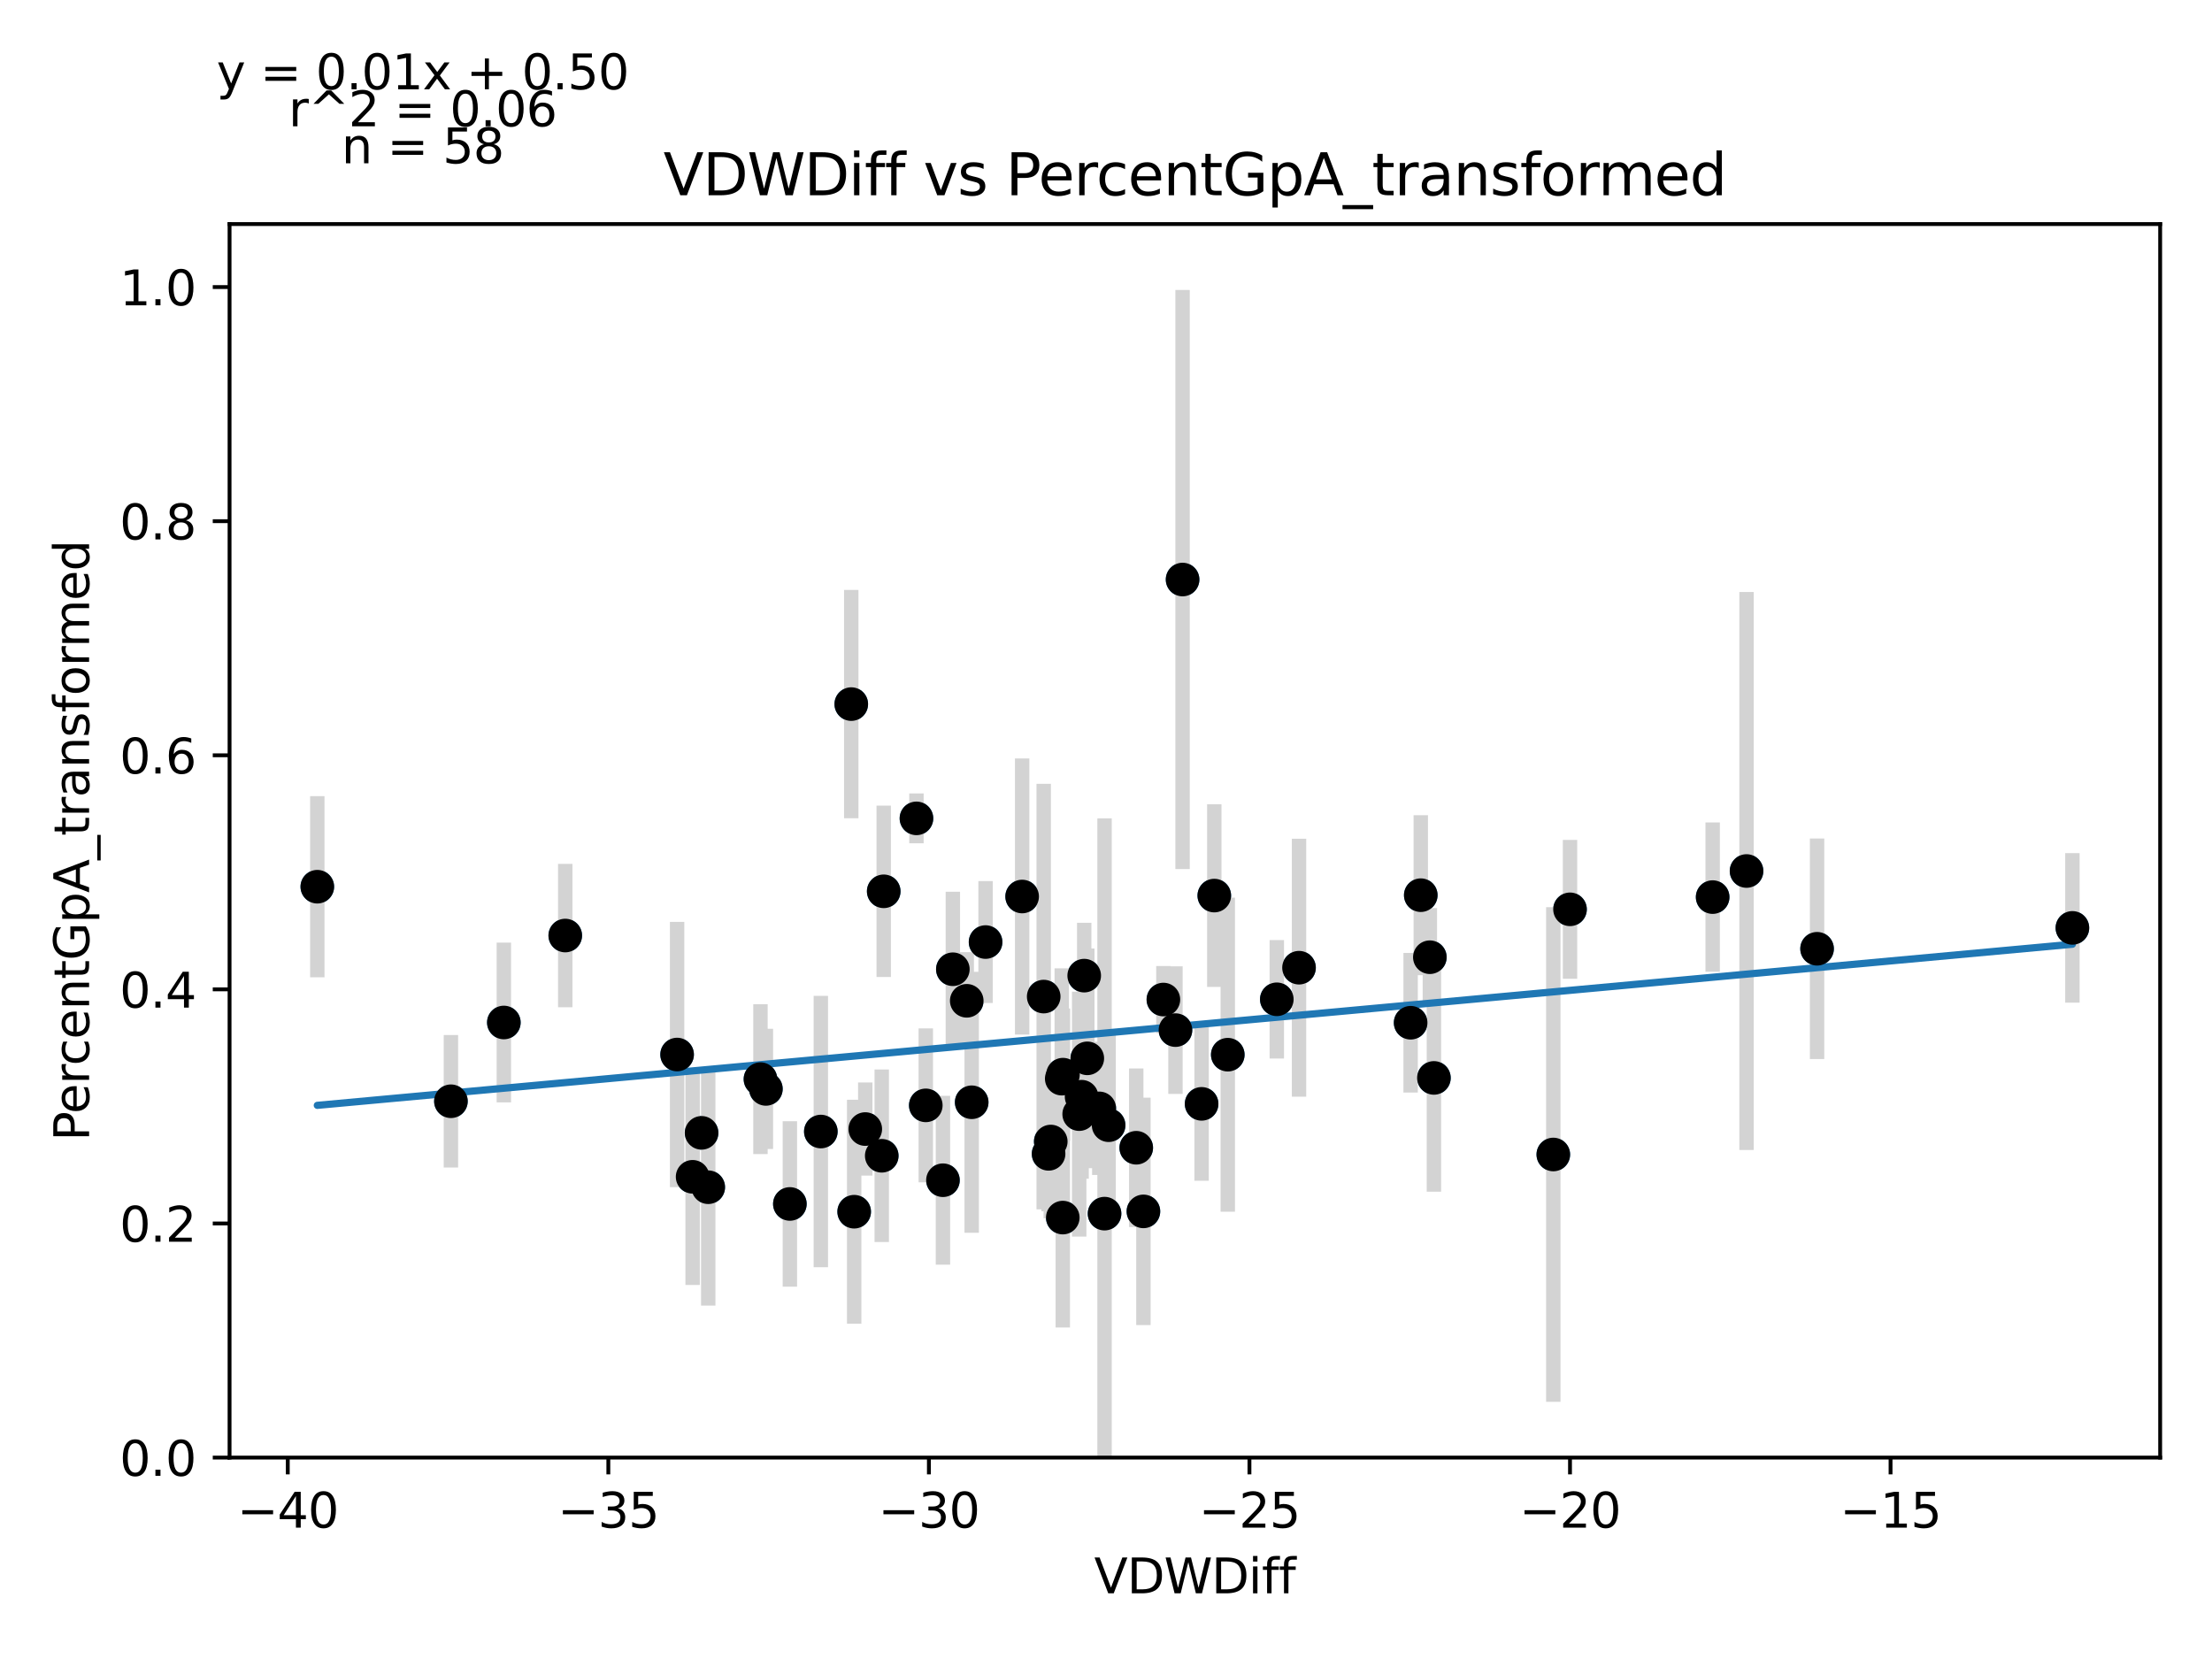 <?xml version="1.0" encoding="utf-8" standalone="no"?>
<!DOCTYPE svg PUBLIC "-//W3C//DTD SVG 1.1//EN"
  "http://www.w3.org/Graphics/SVG/1.1/DTD/svg11.dtd">
<svg xmlns:xlink="http://www.w3.org/1999/xlink" width="460.8pt" height="345.6pt" viewBox="0 0 460.8 345.6" xmlns="http://www.w3.org/2000/svg" version="1.1">
 <defs>
  <style type="text/css">*{stroke-linejoin: round; stroke-linecap: butt}</style>
 </defs>
 <g id="figure_1">
  <g id="patch_1">
   <path d="M 0 345.6 
L 460.8 345.6 
L 460.8 0 
L 0 0 
z
" style="fill: #ffffff"/>
  </g>
  <g id="axes_1">
   <g id="patch_2">
    <path d="M 47.821 303.64 
L 450 303.64 
L 450 46.676 
L 47.821 46.676 
z
" style="fill: #ffffff"/>
   </g>
   <g id="PathCollection_1">
    <defs>
     <path id="mf00b483e1c" d="M 0 3 
C 0.796 3 1.559 2.684 2.121 2.121 
C 2.684 1.559 3 0.796 3 0 
C 3 -0.796 2.684 -1.559 2.121 -2.121 
C 1.559 -2.684 0.796 -3 0 -3 
C -0.796 -3 -1.559 -2.684 -2.121 -2.121 
C -2.684 -1.559 -3 -0.796 -3 0 
C -3 0.796 -2.684 1.559 -2.121 2.121 
C -1.559 2.684 -0.796 3 0 3 
z
" style="stroke: #1f77b4"/>
    </defs>
    <g clip-path="url(#p34e6c0f39a)">
     <use xlink:href="#mf00b483e1c" x="270.61" y="201.589" style="fill: #1f77b4; stroke: #1f77b4"/>
     <use xlink:href="#mf00b483e1c" x="295.972" y="186.483" style="fill: #1f77b4; stroke: #1f77b4"/>
     <use xlink:href="#mf00b483e1c" x="190.914" y="170.481" style="fill: #1f77b4; stroke: #1f77b4"/>
     <use xlink:href="#mf00b483e1c" x="242.354" y="208.222" style="fill: #1f77b4; stroke: #1f77b4"/>
     <use xlink:href="#mf00b483e1c" x="217.422" y="207.606" style="fill: #1f77b4; stroke: #1f77b4"/>
     <use xlink:href="#mf00b483e1c" x="117.752" y="194.889" style="fill: #1f77b4; stroke: #1f77b4"/>
     <use xlink:href="#mf00b483e1c" x="297.865" y="199.405" style="fill: #1f77b4; stroke: #1f77b4"/>
     <use xlink:href="#mf00b483e1c" x="66.102" y="184.719" style="fill: #1f77b4; stroke: #1f77b4"/>
     <use xlink:href="#mf00b483e1c" x="104.96" y="213.003" style="fill: #1f77b4; stroke: #1f77b4"/>
     <use xlink:href="#mf00b483e1c" x="180.252" y="235.203" style="fill: #1f77b4; stroke: #1f77b4"/>
     <use xlink:href="#mf00b483e1c" x="177.334" y="146.677" style="fill: #1f77b4; stroke: #1f77b4"/>
     <use xlink:href="#mf00b483e1c" x="265.982" y="208.172" style="fill: #1f77b4; stroke: #1f77b4"/>
     <use xlink:href="#mf00b483e1c" x="202.422" y="229.622" style="fill: #1f77b4; stroke: #1f77b4"/>
     <use xlink:href="#mf00b483e1c" x="218.439" y="240.366" style="fill: #1f77b4; stroke: #1f77b4"/>
     <use xlink:href="#mf00b483e1c" x="147.539" y="247.32" style="fill: #1f77b4; stroke: #1f77b4"/>
     <use xlink:href="#mf00b483e1c" x="141.053" y="219.679" style="fill: #1f77b4; stroke: #1f77b4"/>
     <use xlink:href="#mf00b483e1c" x="183.684" y="240.768" style="fill: #1f77b4; stroke: #1f77b4"/>
     <use xlink:href="#mf00b483e1c" x="184.094" y="185.677" style="fill: #1f77b4; stroke: #1f77b4"/>
     <use xlink:href="#mf00b483e1c" x="250.316" y="229.953" style="fill: #1f77b4; stroke: #1f77b4"/>
     <use xlink:href="#mf00b483e1c" x="221.398" y="253.646" style="fill: #1f77b4; stroke: #1f77b4"/>
     <use xlink:href="#mf00b483e1c" x="327.063" y="189.428" style="fill: #1f77b4; stroke: #1f77b4"/>
     <use xlink:href="#mf00b483e1c" x="192.859" y="230.267" style="fill: #1f77b4; stroke: #1f77b4"/>
     <use xlink:href="#mf00b483e1c" x="146.151" y="235.993" style="fill: #1f77b4; stroke: #1f77b4"/>
     <use xlink:href="#mf00b483e1c" x="159.549" y="226.841" style="fill: #1f77b4; stroke: #1f77b4"/>
     <use xlink:href="#mf00b483e1c" x="170.995" y="235.72" style="fill: #1f77b4; stroke: #1f77b4"/>
     <use xlink:href="#mf00b483e1c" x="158.418" y="224.803" style="fill: #1f77b4; stroke: #1f77b4"/>
     <use xlink:href="#mf00b483e1c" x="252.958" y="186.566" style="fill: #1f77b4; stroke: #1f77b4"/>
     <use xlink:href="#mf00b483e1c" x="378.529" y="197.646" style="fill: #1f77b4; stroke: #1f77b4"/>
     <use xlink:href="#mf00b483e1c" x="205.313" y="196.247" style="fill: #1f77b4; stroke: #1f77b4"/>
     <use xlink:href="#mf00b483e1c" x="356.776" y="186.882" style="fill: #1f77b4; stroke: #1f77b4"/>
     <use xlink:href="#mf00b483e1c" x="226.503" y="220.471" style="fill: #1f77b4; stroke: #1f77b4"/>
     <use xlink:href="#mf00b483e1c" x="246.354" y="120.728" style="fill: #1f77b4; stroke: #1f77b4"/>
     <use xlink:href="#mf00b483e1c" x="230.944" y="234.402" style="fill: #1f77b4; stroke: #1f77b4"/>
     <use xlink:href="#mf00b483e1c" x="221.431" y="223.872" style="fill: #1f77b4; stroke: #1f77b4"/>
     <use xlink:href="#mf00b483e1c" x="93.936" y="229.412" style="fill: #1f77b4; stroke: #1f77b4"/>
     <use xlink:href="#mf00b483e1c" x="221.181" y="224.704" style="fill: #1f77b4; stroke: #1f77b4"/>
     <use xlink:href="#mf00b483e1c" x="431.719" y="193.297" style="fill: #1f77b4; stroke: #1f77b4"/>
     <use xlink:href="#mf00b483e1c" x="363.836" y="181.447" style="fill: #1f77b4; stroke: #1f77b4"/>
     <use xlink:href="#mf00b483e1c" x="177.94" y="252.422" style="fill: #1f77b4; stroke: #1f77b4"/>
     <use xlink:href="#mf00b483e1c" x="323.582" y="240.502" style="fill: #1f77b4; stroke: #1f77b4"/>
     <use xlink:href="#mf00b483e1c" x="255.769" y="219.712" style="fill: #1f77b4; stroke: #1f77b4"/>
     <use xlink:href="#mf00b483e1c" x="144.285" y="245.15" style="fill: #1f77b4; stroke: #1f77b4"/>
     <use xlink:href="#mf00b483e1c" x="164.544" y="250.805" style="fill: #1f77b4; stroke: #1f77b4"/>
     <use xlink:href="#mf00b483e1c" x="244.871" y="214.59" style="fill: #1f77b4; stroke: #1f77b4"/>
     <use xlink:href="#mf00b483e1c" x="230.097" y="252.823" style="fill: #1f77b4; stroke: #1f77b4"/>
     <use xlink:href="#mf00b483e1c" x="218.893" y="237.801" style="fill: #1f77b4; stroke: #1f77b4"/>
     <use xlink:href="#mf00b483e1c" x="225.861" y="203.242" style="fill: #1f77b4; stroke: #1f77b4"/>
     <use xlink:href="#mf00b483e1c" x="212.931" y="186.76" style="fill: #1f77b4; stroke: #1f77b4"/>
     <use xlink:href="#mf00b483e1c" x="198.497" y="201.913" style="fill: #1f77b4; stroke: #1f77b4"/>
     <use xlink:href="#mf00b483e1c" x="196.433" y="245.864" style="fill: #1f77b4; stroke: #1f77b4"/>
     <use xlink:href="#mf00b483e1c" x="225.319" y="228.465" style="fill: #1f77b4; stroke: #1f77b4"/>
     <use xlink:href="#mf00b483e1c" x="236.699" y="239.098" style="fill: #1f77b4; stroke: #1f77b4"/>
     <use xlink:href="#mf00b483e1c" x="293.861" y="213.056" style="fill: #1f77b4; stroke: #1f77b4"/>
     <use xlink:href="#mf00b483e1c" x="201.39" y="208.485" style="fill: #1f77b4; stroke: #1f77b4"/>
     <use xlink:href="#mf00b483e1c" x="298.711" y="224.55" style="fill: #1f77b4; stroke: #1f77b4"/>
     <use xlink:href="#mf00b483e1c" x="238.195" y="252.354" style="fill: #1f77b4; stroke: #1f77b4"/>
     <use xlink:href="#mf00b483e1c" x="224.814" y="232.09" style="fill: #1f77b4; stroke: #1f77b4"/>
     <use xlink:href="#mf00b483e1c" x="229.001" y="230.895" style="fill: #1f77b4; stroke: #1f77b4"/>
    </g>
   </g>
   <g id="matplotlib.axis_1">
    <g id="xtick_1">
     <g id="line2d_1">
      <defs>
       <path id="m0fdaf02b35" d="M 0 0 
L 0 3.5 
" style="stroke: #000000; stroke-width: 0.8"/>
      </defs>
      <g>
       <use xlink:href="#m0fdaf02b35" x="59.949" y="303.64" style="stroke: #000000; stroke-width: 0.8"/>
      </g>
     </g>
     <g id="text_1">
      <!-- −40 -->
      <g transform="translate(49.397 318.238)scale(0.1 -0.1)">
       <defs>
        <path id="DejaVuSans-2212" d="M 678 2272 
L 4684 2272 
L 4684 1741 
L 678 1741 
L 678 2272 
z
" transform="scale(0.016)"/>
        <path id="DejaVuSans-34" d="M 2419 4116 
L 825 1625 
L 2419 1625 
L 2419 4116 
z
M 2253 4666 
L 3047 4666 
L 3047 1625 
L 3713 1625 
L 3713 1100 
L 3047 1100 
L 3047 0 
L 2419 0 
L 2419 1100 
L 313 1100 
L 313 1709 
L 2253 4666 
z
" transform="scale(0.016)"/>
        <path id="DejaVuSans-30" d="M 2034 4250 
Q 1547 4250 1301 3770 
Q 1056 3291 1056 2328 
Q 1056 1369 1301 889 
Q 1547 409 2034 409 
Q 2525 409 2770 889 
Q 3016 1369 3016 2328 
Q 3016 3291 2770 3770 
Q 2525 4250 2034 4250 
z
M 2034 4750 
Q 2819 4750 3233 4129 
Q 3647 3509 3647 2328 
Q 3647 1150 3233 529 
Q 2819 -91 2034 -91 
Q 1250 -91 836 529 
Q 422 1150 422 2328 
Q 422 3509 836 4129 
Q 1250 4750 2034 4750 
z
" transform="scale(0.016)"/>
       </defs>
       <use xlink:href="#DejaVuSans-2212"/>
       <use xlink:href="#DejaVuSans-34" x="83.789"/>
       <use xlink:href="#DejaVuSans-30" x="147.412"/>
      </g>
     </g>
    </g>
    <g id="xtick_2">
     <g id="line2d_2">
      <g>
       <use xlink:href="#m0fdaf02b35" x="126.727" y="303.64" style="stroke: #000000; stroke-width: 0.8"/>
      </g>
     </g>
     <g id="text_2">
      <!-- −35 -->
      <g transform="translate(116.175 318.238)scale(0.1 -0.1)">
       <defs>
        <path id="DejaVuSans-33" d="M 2597 2516 
Q 3050 2419 3304 2112 
Q 3559 1806 3559 1356 
Q 3559 666 3084 287 
Q 2609 -91 1734 -91 
Q 1441 -91 1130 -33 
Q 819 25 488 141 
L 488 750 
Q 750 597 1062 519 
Q 1375 441 1716 441 
Q 2309 441 2620 675 
Q 2931 909 2931 1356 
Q 2931 1769 2642 2001 
Q 2353 2234 1838 2234 
L 1294 2234 
L 1294 2753 
L 1863 2753 
Q 2328 2753 2575 2939 
Q 2822 3125 2822 3475 
Q 2822 3834 2567 4026 
Q 2313 4219 1838 4219 
Q 1578 4219 1281 4162 
Q 984 4106 628 3988 
L 628 4550 
Q 988 4650 1302 4700 
Q 1616 4750 1894 4750 
Q 2613 4750 3031 4423 
Q 3450 4097 3450 3541 
Q 3450 3153 3228 2886 
Q 3006 2619 2597 2516 
z
" transform="scale(0.016)"/>
        <path id="DejaVuSans-35" d="M 691 4666 
L 3169 4666 
L 3169 4134 
L 1269 4134 
L 1269 2991 
Q 1406 3038 1543 3061 
Q 1681 3084 1819 3084 
Q 2600 3084 3056 2656 
Q 3513 2228 3513 1497 
Q 3513 744 3044 326 
Q 2575 -91 1722 -91 
Q 1428 -91 1123 -41 
Q 819 9 494 109 
L 494 744 
Q 775 591 1075 516 
Q 1375 441 1709 441 
Q 2250 441 2565 725 
Q 2881 1009 2881 1497 
Q 2881 1984 2565 2268 
Q 2250 2553 1709 2553 
Q 1456 2553 1204 2497 
Q 953 2441 691 2322 
L 691 4666 
z
" transform="scale(0.016)"/>
       </defs>
       <use xlink:href="#DejaVuSans-2212"/>
       <use xlink:href="#DejaVuSans-33" x="83.789"/>
       <use xlink:href="#DejaVuSans-35" x="147.412"/>
      </g>
     </g>
    </g>
    <g id="xtick_3">
     <g id="line2d_3">
      <g>
       <use xlink:href="#m0fdaf02b35" x="193.505" y="303.64" style="stroke: #000000; stroke-width: 0.8"/>
      </g>
     </g>
     <g id="text_3">
      <!-- −30 -->
      <g transform="translate(182.952 318.238)scale(0.1 -0.1)">
       <use xlink:href="#DejaVuSans-2212"/>
       <use xlink:href="#DejaVuSans-33" x="83.789"/>
       <use xlink:href="#DejaVuSans-30" x="147.412"/>
      </g>
     </g>
    </g>
    <g id="xtick_4">
     <g id="line2d_4">
      <g>
       <use xlink:href="#m0fdaf02b35" x="260.282" y="303.64" style="stroke: #000000; stroke-width: 0.8"/>
      </g>
     </g>
     <g id="text_4">
      <!-- −25 -->
      <g transform="translate(249.73 318.238)scale(0.1 -0.1)">
       <defs>
        <path id="DejaVuSans-32" d="M 1228 531 
L 3431 531 
L 3431 0 
L 469 0 
L 469 531 
Q 828 903 1448 1529 
Q 2069 2156 2228 2338 
Q 2531 2678 2651 2914 
Q 2772 3150 2772 3378 
Q 2772 3750 2511 3984 
Q 2250 4219 1831 4219 
Q 1534 4219 1204 4116 
Q 875 4013 500 3803 
L 500 4441 
Q 881 4594 1212 4672 
Q 1544 4750 1819 4750 
Q 2544 4750 2975 4387 
Q 3406 4025 3406 3419 
Q 3406 3131 3298 2873 
Q 3191 2616 2906 2266 
Q 2828 2175 2409 1742 
Q 1991 1309 1228 531 
z
" transform="scale(0.016)"/>
       </defs>
       <use xlink:href="#DejaVuSans-2212"/>
       <use xlink:href="#DejaVuSans-32" x="83.789"/>
       <use xlink:href="#DejaVuSans-35" x="147.412"/>
      </g>
     </g>
    </g>
    <g id="xtick_5">
     <g id="line2d_5">
      <g>
       <use xlink:href="#m0fdaf02b35" x="327.06" y="303.64" style="stroke: #000000; stroke-width: 0.8"/>
      </g>
     </g>
     <g id="text_5">
      <!-- −20 -->
      <g transform="translate(316.508 318.238)scale(0.1 -0.1)">
       <use xlink:href="#DejaVuSans-2212"/>
       <use xlink:href="#DejaVuSans-32" x="83.789"/>
       <use xlink:href="#DejaVuSans-30" x="147.412"/>
      </g>
     </g>
    </g>
    <g id="xtick_6">
     <g id="line2d_6">
      <g>
       <use xlink:href="#m0fdaf02b35" x="393.838" y="303.64" style="stroke: #000000; stroke-width: 0.8"/>
      </g>
     </g>
     <g id="text_6">
      <!-- −15 -->
      <g transform="translate(383.285 318.238)scale(0.1 -0.1)">
       <defs>
        <path id="DejaVuSans-31" d="M 794 531 
L 1825 531 
L 1825 4091 
L 703 3866 
L 703 4441 
L 1819 4666 
L 2450 4666 
L 2450 531 
L 3481 531 
L 3481 0 
L 794 0 
L 794 531 
z
" transform="scale(0.016)"/>
       </defs>
       <use xlink:href="#DejaVuSans-2212"/>
       <use xlink:href="#DejaVuSans-31" x="83.789"/>
       <use xlink:href="#DejaVuSans-35" x="147.412"/>
      </g>
     </g>
    </g>
    <g id="text_7">
     <!-- VDWDiff -->
     <g transform="translate(227.937 331.917)scale(0.1 -0.1)">
      <defs>
       <path id="DejaVuSans-56" d="M 1831 0 
L 50 4666 
L 709 4666 
L 2188 738 
L 3669 4666 
L 4325 4666 
L 2547 0 
L 1831 0 
z
" transform="scale(0.016)"/>
       <path id="DejaVuSans-44" d="M 1259 4147 
L 1259 519 
L 2022 519 
Q 2988 519 3436 956 
Q 3884 1394 3884 2338 
Q 3884 3275 3436 3711 
Q 2988 4147 2022 4147 
L 1259 4147 
z
M 628 4666 
L 1925 4666 
Q 3281 4666 3915 4102 
Q 4550 3538 4550 2338 
Q 4550 1131 3912 565 
Q 3275 0 1925 0 
L 628 0 
L 628 4666 
z
" transform="scale(0.016)"/>
       <path id="DejaVuSans-57" d="M 213 4666 
L 850 4666 
L 1831 722 
L 2809 4666 
L 3519 4666 
L 4500 722 
L 5478 4666 
L 6119 4666 
L 4947 0 
L 4153 0 
L 3169 4050 
L 2175 0 
L 1381 0 
L 213 4666 
z
" transform="scale(0.016)"/>
       <path id="DejaVuSans-69" d="M 603 3500 
L 1178 3500 
L 1178 0 
L 603 0 
L 603 3500 
z
M 603 4863 
L 1178 4863 
L 1178 4134 
L 603 4134 
L 603 4863 
z
" transform="scale(0.016)"/>
       <path id="DejaVuSans-66" d="M 2375 4863 
L 2375 4384 
L 1825 4384 
Q 1516 4384 1395 4259 
Q 1275 4134 1275 3809 
L 1275 3500 
L 2222 3500 
L 2222 3053 
L 1275 3053 
L 1275 0 
L 697 0 
L 697 3053 
L 147 3053 
L 147 3500 
L 697 3500 
L 697 3744 
Q 697 4328 969 4595 
Q 1241 4863 1831 4863 
L 2375 4863 
z
" transform="scale(0.016)"/>
      </defs>
      <use xlink:href="#DejaVuSans-56"/>
      <use xlink:href="#DejaVuSans-44" x="68.408"/>
      <use xlink:href="#DejaVuSans-57" x="145.41"/>
      <use xlink:href="#DejaVuSans-44" x="244.287"/>
      <use xlink:href="#DejaVuSans-69" x="321.289"/>
      <use xlink:href="#DejaVuSans-66" x="349.072"/>
      <use xlink:href="#DejaVuSans-66" x="384.277"/>
     </g>
    </g>
   </g>
   <g id="matplotlib.axis_2">
    <g id="ytick_1">
     <g id="line2d_7">
      <defs>
       <path id="m7d6156a828" d="M 0 0 
L -3.5 0 
" style="stroke: #000000; stroke-width: 0.8"/>
      </defs>
      <g>
       <use xlink:href="#m7d6156a828" x="47.821" y="303.64" style="stroke: #000000; stroke-width: 0.8"/>
      </g>
     </g>
     <g id="text_8">
      <!-- 0.0 -->
      <g transform="translate(24.918 307.439)scale(0.1 -0.1)">
       <defs>
        <path id="DejaVuSans-2e" d="M 684 794 
L 1344 794 
L 1344 0 
L 684 0 
L 684 794 
z
" transform="scale(0.016)"/>
       </defs>
       <use xlink:href="#DejaVuSans-30"/>
       <use xlink:href="#DejaVuSans-2e" x="63.623"/>
       <use xlink:href="#DejaVuSans-30" x="95.41"/>
      </g>
     </g>
    </g>
    <g id="ytick_2">
     <g id="line2d_8">
      <g>
       <use xlink:href="#m7d6156a828" x="47.821" y="254.873" style="stroke: #000000; stroke-width: 0.8"/>
      </g>
     </g>
     <g id="text_9">
      <!-- 0.2 -->
      <g transform="translate(24.918 258.672)scale(0.1 -0.1)">
       <use xlink:href="#DejaVuSans-30"/>
       <use xlink:href="#DejaVuSans-2e" x="63.623"/>
       <use xlink:href="#DejaVuSans-32" x="95.41"/>
      </g>
     </g>
    </g>
    <g id="ytick_3">
     <g id="line2d_9">
      <g>
       <use xlink:href="#m7d6156a828" x="47.821" y="206.105" style="stroke: #000000; stroke-width: 0.8"/>
      </g>
     </g>
     <g id="text_10">
      <!-- 0.4 -->
      <g transform="translate(24.918 209.904)scale(0.1 -0.1)">
       <use xlink:href="#DejaVuSans-30"/>
       <use xlink:href="#DejaVuSans-2e" x="63.623"/>
       <use xlink:href="#DejaVuSans-34" x="95.41"/>
      </g>
     </g>
    </g>
    <g id="ytick_4">
     <g id="line2d_10">
      <g>
       <use xlink:href="#m7d6156a828" x="47.821" y="157.338" style="stroke: #000000; stroke-width: 0.8"/>
      </g>
     </g>
     <g id="text_11">
      <!-- 0.6 -->
      <g transform="translate(24.918 161.137)scale(0.1 -0.1)">
       <defs>
        <path id="DejaVuSans-36" d="M 2113 2584 
Q 1688 2584 1439 2293 
Q 1191 2003 1191 1497 
Q 1191 994 1439 701 
Q 1688 409 2113 409 
Q 2538 409 2786 701 
Q 3034 994 3034 1497 
Q 3034 2003 2786 2293 
Q 2538 2584 2113 2584 
z
M 3366 4563 
L 3366 3988 
Q 3128 4100 2886 4159 
Q 2644 4219 2406 4219 
Q 1781 4219 1451 3797 
Q 1122 3375 1075 2522 
Q 1259 2794 1537 2939 
Q 1816 3084 2150 3084 
Q 2853 3084 3261 2657 
Q 3669 2231 3669 1497 
Q 3669 778 3244 343 
Q 2819 -91 2113 -91 
Q 1303 -91 875 529 
Q 447 1150 447 2328 
Q 447 3434 972 4092 
Q 1497 4750 2381 4750 
Q 2619 4750 2861 4703 
Q 3103 4656 3366 4563 
z
" transform="scale(0.016)"/>
       </defs>
       <use xlink:href="#DejaVuSans-30"/>
       <use xlink:href="#DejaVuSans-2e" x="63.623"/>
       <use xlink:href="#DejaVuSans-36" x="95.41"/>
      </g>
     </g>
    </g>
    <g id="ytick_5">
     <g id="line2d_11">
      <g>
       <use xlink:href="#m7d6156a828" x="47.821" y="108.57" style="stroke: #000000; stroke-width: 0.8"/>
      </g>
     </g>
     <g id="text_12">
      <!-- 0.8 -->
      <g transform="translate(24.918 112.369)scale(0.1 -0.1)">
       <defs>
        <path id="DejaVuSans-38" d="M 2034 2216 
Q 1584 2216 1326 1975 
Q 1069 1734 1069 1313 
Q 1069 891 1326 650 
Q 1584 409 2034 409 
Q 2484 409 2743 651 
Q 3003 894 3003 1313 
Q 3003 1734 2745 1975 
Q 2488 2216 2034 2216 
z
M 1403 2484 
Q 997 2584 770 2862 
Q 544 3141 544 3541 
Q 544 4100 942 4425 
Q 1341 4750 2034 4750 
Q 2731 4750 3128 4425 
Q 3525 4100 3525 3541 
Q 3525 3141 3298 2862 
Q 3072 2584 2669 2484 
Q 3125 2378 3379 2068 
Q 3634 1759 3634 1313 
Q 3634 634 3220 271 
Q 2806 -91 2034 -91 
Q 1263 -91 848 271 
Q 434 634 434 1313 
Q 434 1759 690 2068 
Q 947 2378 1403 2484 
z
M 1172 3481 
Q 1172 3119 1398 2916 
Q 1625 2713 2034 2713 
Q 2441 2713 2670 2916 
Q 2900 3119 2900 3481 
Q 2900 3844 2670 4047 
Q 2441 4250 2034 4250 
Q 1625 4250 1398 4047 
Q 1172 3844 1172 3481 
z
" transform="scale(0.016)"/>
       </defs>
       <use xlink:href="#DejaVuSans-30"/>
       <use xlink:href="#DejaVuSans-2e" x="63.623"/>
       <use xlink:href="#DejaVuSans-38" x="95.41"/>
      </g>
     </g>
    </g>
    <g id="ytick_6">
     <g id="line2d_12">
      <g>
       <use xlink:href="#m7d6156a828" x="47.821" y="59.803" style="stroke: #000000; stroke-width: 0.8"/>
      </g>
     </g>
     <g id="text_13">
      <!-- 1.0 -->
      <g transform="translate(24.918 63.602)scale(0.1 -0.1)">
       <use xlink:href="#DejaVuSans-31"/>
       <use xlink:href="#DejaVuSans-2e" x="63.623"/>
       <use xlink:href="#DejaVuSans-30" x="95.41"/>
      </g>
     </g>
    </g>
    <g id="text_14">
     <!-- PercentGpA_transformed -->
     <g transform="translate(18.56 237.696)rotate(-90)scale(0.1 -0.1)">
      <defs>
       <path id="DejaVuSans-50" d="M 1259 4147 
L 1259 2394 
L 2053 2394 
Q 2494 2394 2734 2622 
Q 2975 2850 2975 3272 
Q 2975 3691 2734 3919 
Q 2494 4147 2053 4147 
L 1259 4147 
z
M 628 4666 
L 2053 4666 
Q 2838 4666 3239 4311 
Q 3641 3956 3641 3272 
Q 3641 2581 3239 2228 
Q 2838 1875 2053 1875 
L 1259 1875 
L 1259 0 
L 628 0 
L 628 4666 
z
" transform="scale(0.016)"/>
       <path id="DejaVuSans-65" d="M 3597 1894 
L 3597 1613 
L 953 1613 
Q 991 1019 1311 708 
Q 1631 397 2203 397 
Q 2534 397 2845 478 
Q 3156 559 3463 722 
L 3463 178 
Q 3153 47 2828 -22 
Q 2503 -91 2169 -91 
Q 1331 -91 842 396 
Q 353 884 353 1716 
Q 353 2575 817 3079 
Q 1281 3584 2069 3584 
Q 2775 3584 3186 3129 
Q 3597 2675 3597 1894 
z
M 3022 2063 
Q 3016 2534 2758 2815 
Q 2500 3097 2075 3097 
Q 1594 3097 1305 2825 
Q 1016 2553 972 2059 
L 3022 2063 
z
" transform="scale(0.016)"/>
       <path id="DejaVuSans-72" d="M 2631 2963 
Q 2534 3019 2420 3045 
Q 2306 3072 2169 3072 
Q 1681 3072 1420 2755 
Q 1159 2438 1159 1844 
L 1159 0 
L 581 0 
L 581 3500 
L 1159 3500 
L 1159 2956 
Q 1341 3275 1631 3429 
Q 1922 3584 2338 3584 
Q 2397 3584 2469 3576 
Q 2541 3569 2628 3553 
L 2631 2963 
z
" transform="scale(0.016)"/>
       <path id="DejaVuSans-63" d="M 3122 3366 
L 3122 2828 
Q 2878 2963 2633 3030 
Q 2388 3097 2138 3097 
Q 1578 3097 1268 2742 
Q 959 2388 959 1747 
Q 959 1106 1268 751 
Q 1578 397 2138 397 
Q 2388 397 2633 464 
Q 2878 531 3122 666 
L 3122 134 
Q 2881 22 2623 -34 
Q 2366 -91 2075 -91 
Q 1284 -91 818 406 
Q 353 903 353 1747 
Q 353 2603 823 3093 
Q 1294 3584 2113 3584 
Q 2378 3584 2631 3529 
Q 2884 3475 3122 3366 
z
" transform="scale(0.016)"/>
       <path id="DejaVuSans-6e" d="M 3513 2113 
L 3513 0 
L 2938 0 
L 2938 2094 
Q 2938 2591 2744 2837 
Q 2550 3084 2163 3084 
Q 1697 3084 1428 2787 
Q 1159 2491 1159 1978 
L 1159 0 
L 581 0 
L 581 3500 
L 1159 3500 
L 1159 2956 
Q 1366 3272 1645 3428 
Q 1925 3584 2291 3584 
Q 2894 3584 3203 3211 
Q 3513 2838 3513 2113 
z
" transform="scale(0.016)"/>
       <path id="DejaVuSans-74" d="M 1172 4494 
L 1172 3500 
L 2356 3500 
L 2356 3053 
L 1172 3053 
L 1172 1153 
Q 1172 725 1289 603 
Q 1406 481 1766 481 
L 2356 481 
L 2356 0 
L 1766 0 
Q 1100 0 847 248 
Q 594 497 594 1153 
L 594 3053 
L 172 3053 
L 172 3500 
L 594 3500 
L 594 4494 
L 1172 4494 
z
" transform="scale(0.016)"/>
       <path id="DejaVuSans-47" d="M 3809 666 
L 3809 1919 
L 2778 1919 
L 2778 2438 
L 4434 2438 
L 4434 434 
Q 4069 175 3628 42 
Q 3188 -91 2688 -91 
Q 1594 -91 976 548 
Q 359 1188 359 2328 
Q 359 3472 976 4111 
Q 1594 4750 2688 4750 
Q 3144 4750 3555 4637 
Q 3966 4525 4313 4306 
L 4313 3634 
Q 3963 3931 3569 4081 
Q 3175 4231 2741 4231 
Q 1884 4231 1454 3753 
Q 1025 3275 1025 2328 
Q 1025 1384 1454 906 
Q 1884 428 2741 428 
Q 3075 428 3337 486 
Q 3600 544 3809 666 
z
" transform="scale(0.016)"/>
       <path id="DejaVuSans-70" d="M 1159 525 
L 1159 -1331 
L 581 -1331 
L 581 3500 
L 1159 3500 
L 1159 2969 
Q 1341 3281 1617 3432 
Q 1894 3584 2278 3584 
Q 2916 3584 3314 3078 
Q 3713 2572 3713 1747 
Q 3713 922 3314 415 
Q 2916 -91 2278 -91 
Q 1894 -91 1617 61 
Q 1341 213 1159 525 
z
M 3116 1747 
Q 3116 2381 2855 2742 
Q 2594 3103 2138 3103 
Q 1681 3103 1420 2742 
Q 1159 2381 1159 1747 
Q 1159 1113 1420 752 
Q 1681 391 2138 391 
Q 2594 391 2855 752 
Q 3116 1113 3116 1747 
z
" transform="scale(0.016)"/>
       <path id="DejaVuSans-41" d="M 2188 4044 
L 1331 1722 
L 3047 1722 
L 2188 4044 
z
M 1831 4666 
L 2547 4666 
L 4325 0 
L 3669 0 
L 3244 1197 
L 1141 1197 
L 716 0 
L 50 0 
L 1831 4666 
z
" transform="scale(0.016)"/>
       <path id="DejaVuSans-5f" d="M 3263 -1063 
L 3263 -1509 
L -63 -1509 
L -63 -1063 
L 3263 -1063 
z
" transform="scale(0.016)"/>
       <path id="DejaVuSans-61" d="M 2194 1759 
Q 1497 1759 1228 1600 
Q 959 1441 959 1056 
Q 959 750 1161 570 
Q 1363 391 1709 391 
Q 2188 391 2477 730 
Q 2766 1069 2766 1631 
L 2766 1759 
L 2194 1759 
z
M 3341 1997 
L 3341 0 
L 2766 0 
L 2766 531 
Q 2569 213 2275 61 
Q 1981 -91 1556 -91 
Q 1019 -91 701 211 
Q 384 513 384 1019 
Q 384 1609 779 1909 
Q 1175 2209 1959 2209 
L 2766 2209 
L 2766 2266 
Q 2766 2663 2505 2880 
Q 2244 3097 1772 3097 
Q 1472 3097 1187 3025 
Q 903 2953 641 2809 
L 641 3341 
Q 956 3463 1253 3523 
Q 1550 3584 1831 3584 
Q 2591 3584 2966 3190 
Q 3341 2797 3341 1997 
z
" transform="scale(0.016)"/>
       <path id="DejaVuSans-73" d="M 2834 3397 
L 2834 2853 
Q 2591 2978 2328 3040 
Q 2066 3103 1784 3103 
Q 1356 3103 1142 2972 
Q 928 2841 928 2578 
Q 928 2378 1081 2264 
Q 1234 2150 1697 2047 
L 1894 2003 
Q 2506 1872 2764 1633 
Q 3022 1394 3022 966 
Q 3022 478 2636 193 
Q 2250 -91 1575 -91 
Q 1294 -91 989 -36 
Q 684 19 347 128 
L 347 722 
Q 666 556 975 473 
Q 1284 391 1588 391 
Q 1994 391 2212 530 
Q 2431 669 2431 922 
Q 2431 1156 2273 1281 
Q 2116 1406 1581 1522 
L 1381 1569 
Q 847 1681 609 1914 
Q 372 2147 372 2553 
Q 372 3047 722 3315 
Q 1072 3584 1716 3584 
Q 2034 3584 2315 3537 
Q 2597 3491 2834 3397 
z
" transform="scale(0.016)"/>
       <path id="DejaVuSans-6f" d="M 1959 3097 
Q 1497 3097 1228 2736 
Q 959 2375 959 1747 
Q 959 1119 1226 758 
Q 1494 397 1959 397 
Q 2419 397 2687 759 
Q 2956 1122 2956 1747 
Q 2956 2369 2687 2733 
Q 2419 3097 1959 3097 
z
M 1959 3584 
Q 2709 3584 3137 3096 
Q 3566 2609 3566 1747 
Q 3566 888 3137 398 
Q 2709 -91 1959 -91 
Q 1206 -91 779 398 
Q 353 888 353 1747 
Q 353 2609 779 3096 
Q 1206 3584 1959 3584 
z
" transform="scale(0.016)"/>
       <path id="DejaVuSans-6d" d="M 3328 2828 
Q 3544 3216 3844 3400 
Q 4144 3584 4550 3584 
Q 5097 3584 5394 3201 
Q 5691 2819 5691 2113 
L 5691 0 
L 5113 0 
L 5113 2094 
Q 5113 2597 4934 2840 
Q 4756 3084 4391 3084 
Q 3944 3084 3684 2787 
Q 3425 2491 3425 1978 
L 3425 0 
L 2847 0 
L 2847 2094 
Q 2847 2600 2669 2842 
Q 2491 3084 2119 3084 
Q 1678 3084 1418 2786 
Q 1159 2488 1159 1978 
L 1159 0 
L 581 0 
L 581 3500 
L 1159 3500 
L 1159 2956 
Q 1356 3278 1631 3431 
Q 1906 3584 2284 3584 
Q 2666 3584 2933 3390 
Q 3200 3197 3328 2828 
z
" transform="scale(0.016)"/>
       <path id="DejaVuSans-64" d="M 2906 2969 
L 2906 4863 
L 3481 4863 
L 3481 0 
L 2906 0 
L 2906 525 
Q 2725 213 2448 61 
Q 2172 -91 1784 -91 
Q 1150 -91 751 415 
Q 353 922 353 1747 
Q 353 2572 751 3078 
Q 1150 3584 1784 3584 
Q 2172 3584 2448 3432 
Q 2725 3281 2906 2969 
z
M 947 1747 
Q 947 1113 1208 752 
Q 1469 391 1925 391 
Q 2381 391 2643 752 
Q 2906 1113 2906 1747 
Q 2906 2381 2643 2742 
Q 2381 3103 1925 3103 
Q 1469 3103 1208 2742 
Q 947 2381 947 1747 
z
" transform="scale(0.016)"/>
      </defs>
      <use xlink:href="#DejaVuSans-50"/>
      <use xlink:href="#DejaVuSans-65" x="56.678"/>
      <use xlink:href="#DejaVuSans-72" x="118.201"/>
      <use xlink:href="#DejaVuSans-63" x="157.064"/>
      <use xlink:href="#DejaVuSans-65" x="212.045"/>
      <use xlink:href="#DejaVuSans-6e" x="273.568"/>
      <use xlink:href="#DejaVuSans-74" x="336.947"/>
      <use xlink:href="#DejaVuSans-47" x="376.156"/>
      <use xlink:href="#DejaVuSans-70" x="453.646"/>
      <use xlink:href="#DejaVuSans-41" x="517.123"/>
      <use xlink:href="#DejaVuSans-5f" x="585.531"/>
      <use xlink:href="#DejaVuSans-74" x="635.531"/>
      <use xlink:href="#DejaVuSans-72" x="674.74"/>
      <use xlink:href="#DejaVuSans-61" x="715.854"/>
      <use xlink:href="#DejaVuSans-6e" x="777.133"/>
      <use xlink:href="#DejaVuSans-73" x="840.512"/>
      <use xlink:href="#DejaVuSans-66" x="892.611"/>
      <use xlink:href="#DejaVuSans-6f" x="927.816"/>
      <use xlink:href="#DejaVuSans-72" x="988.998"/>
      <use xlink:href="#DejaVuSans-6d" x="1028.361"/>
      <use xlink:href="#DejaVuSans-65" x="1125.773"/>
      <use xlink:href="#DejaVuSans-64" x="1187.297"/>
     </g>
    </g>
   </g>
   <g id="LineCollection_1">
    <path d="M 270.61 228.455 
L 270.61 174.723 
" clip-path="url(#p34e6c0f39a)" style="fill: none; stroke: #d3d3d3; stroke-width: 3"/>
    <path d="M 295.972 203.148 
L 295.972 169.818 
" clip-path="url(#p34e6c0f39a)" style="fill: none; stroke: #d3d3d3; stroke-width: 3"/>
    <path d="M 190.914 175.669 
L 190.914 165.292 
" clip-path="url(#p34e6c0f39a)" style="fill: none; stroke: #d3d3d3; stroke-width: 3"/>
    <path d="M 242.354 215.205 
L 242.354 201.24 
" clip-path="url(#p34e6c0f39a)" style="fill: none; stroke: #d3d3d3; stroke-width: 3"/>
    <path d="M 217.422 251.926 
L 217.422 163.287 
" clip-path="url(#p34e6c0f39a)" style="fill: none; stroke: #d3d3d3; stroke-width: 3"/>
    <path d="M 117.752 209.825 
L 117.752 179.953 
" clip-path="url(#p34e6c0f39a)" style="fill: none; stroke: #d3d3d3; stroke-width: 3"/>
    <path d="M 297.865 209.646 
L 297.865 189.164 
" clip-path="url(#p34e6c0f39a)" style="fill: none; stroke: #d3d3d3; stroke-width: 3"/>
    <path d="M 66.102 203.592 
L 66.102 165.846 
" clip-path="url(#p34e6c0f39a)" style="fill: none; stroke: #d3d3d3; stroke-width: 3"/>
    <path d="M 104.96 229.646 
L 104.96 196.36 
" clip-path="url(#p34e6c0f39a)" style="fill: none; stroke: #d3d3d3; stroke-width: 3"/>
    <path d="M 180.252 244.904 
L 180.252 225.502 
" clip-path="url(#p34e6c0f39a)" style="fill: none; stroke: #d3d3d3; stroke-width: 3"/>
    <path d="M 177.334 170.459 
L 177.334 122.896 
" clip-path="url(#p34e6c0f39a)" style="fill: none; stroke: #d3d3d3; stroke-width: 3"/>
    <path d="M 265.982 220.514 
L 265.982 195.829 
" clip-path="url(#p34e6c0f39a)" style="fill: none; stroke: #d3d3d3; stroke-width: 3"/>
    <path d="M 202.422 256.801 
L 202.422 202.444 
" clip-path="url(#p34e6c0f39a)" style="fill: none; stroke: #d3d3d3; stroke-width: 3"/>
    <path d="M 218.439 252.328 
L 218.439 228.404 
" clip-path="url(#p34e6c0f39a)" style="fill: none; stroke: #d3d3d3; stroke-width: 3"/>
    <path d="M 147.539 271.978 
L 147.539 222.662 
" clip-path="url(#p34e6c0f39a)" style="fill: none; stroke: #d3d3d3; stroke-width: 3"/>
    <path d="M 141.053 247.312 
L 141.053 192.047 
" clip-path="url(#p34e6c0f39a)" style="fill: none; stroke: #d3d3d3; stroke-width: 3"/>
    <path d="M 183.684 258.737 
L 183.684 222.799 
" clip-path="url(#p34e6c0f39a)" style="fill: none; stroke: #d3d3d3; stroke-width: 3"/>
    <path d="M 184.094 203.531 
L 184.094 167.824 
" clip-path="url(#p34e6c0f39a)" style="fill: none; stroke: #d3d3d3; stroke-width: 3"/>
    <path d="M 250.316 245.964 
L 250.316 213.943 
" clip-path="url(#p34e6c0f39a)" style="fill: none; stroke: #d3d3d3; stroke-width: 3"/>
    <path d="M 221.398 276.547 
L 221.398 230.745 
" clip-path="url(#p34e6c0f39a)" style="fill: none; stroke: #d3d3d3; stroke-width: 3"/>
    <path d="M 327.063 203.89 
L 327.063 174.966 
" clip-path="url(#p34e6c0f39a)" style="fill: none; stroke: #d3d3d3; stroke-width: 3"/>
    <path d="M 192.859 246.302 
L 192.859 214.232 
" clip-path="url(#p34e6c0f39a)" style="fill: none; stroke: #d3d3d3; stroke-width: 3"/>
    <path d="M 146.151 238.634 
L 146.151 233.351 
" clip-path="url(#p34e6c0f39a)" style="fill: none; stroke: #d3d3d3; stroke-width: 3"/>
    <path d="M 159.549 239.364 
L 159.549 214.319 
" clip-path="url(#p34e6c0f39a)" style="fill: none; stroke: #d3d3d3; stroke-width: 3"/>
    <path d="M 170.995 263.987 
L 170.995 207.452 
" clip-path="url(#p34e6c0f39a)" style="fill: none; stroke: #d3d3d3; stroke-width: 3"/>
    <path d="M 158.418 240.414 
L 158.418 209.191 
" clip-path="url(#p34e6c0f39a)" style="fill: none; stroke: #d3d3d3; stroke-width: 3"/>
    <path d="M 252.958 205.587 
L 252.958 167.544 
" clip-path="url(#p34e6c0f39a)" style="fill: none; stroke: #d3d3d3; stroke-width: 3"/>
    <path d="M 378.529 220.622 
L 378.529 174.67 
" clip-path="url(#p34e6c0f39a)" style="fill: none; stroke: #d3d3d3; stroke-width: 3"/>
    <path d="M 205.313 208.947 
L 205.313 183.547 
" clip-path="url(#p34e6c0f39a)" style="fill: none; stroke: #d3d3d3; stroke-width: 3"/>
    <path d="M 356.776 202.434 
L 356.776 171.33 
" clip-path="url(#p34e6c0f39a)" style="fill: none; stroke: #d3d3d3; stroke-width: 3"/>
    <path d="M 226.503 243.348 
L 226.503 197.594 
" clip-path="url(#p34e6c0f39a)" style="fill: none; stroke: #d3d3d3; stroke-width: 3"/>
    <path d="M 246.354 181.043 
L 246.354 60.413 
" clip-path="url(#p34e6c0f39a)" style="fill: none; stroke: #d3d3d3; stroke-width: 3"/>
    <path d="M 230.944 253.404 
L 230.944 215.401 
" clip-path="url(#p34e6c0f39a)" style="fill: none; stroke: #d3d3d3; stroke-width: 3"/>
    <path d="M 221.431 237.656 
L 221.431 210.087 
" clip-path="url(#p34e6c0f39a)" style="fill: none; stroke: #d3d3d3; stroke-width: 3"/>
    <path d="M 93.936 243.213 
L 93.936 215.612 
" clip-path="url(#p34e6c0f39a)" style="fill: none; stroke: #d3d3d3; stroke-width: 3"/>
    <path d="M 221.181 247.694 
L 221.181 201.714 
" clip-path="url(#p34e6c0f39a)" style="fill: none; stroke: #d3d3d3; stroke-width: 3"/>
    <path d="M 431.719 208.868 
L 431.719 177.726 
" clip-path="url(#p34e6c0f39a)" style="fill: none; stroke: #d3d3d3; stroke-width: 3"/>
    <path d="M 363.836 239.568 
L 363.836 123.327 
" clip-path="url(#p34e6c0f39a)" style="fill: none; stroke: #d3d3d3; stroke-width: 3"/>
    <path d="M 177.94 275.752 
L 177.94 229.092 
" clip-path="url(#p34e6c0f39a)" style="fill: none; stroke: #d3d3d3; stroke-width: 3"/>
    <path d="M 323.582 292.026 
L 323.582 188.979 
" clip-path="url(#p34e6c0f39a)" style="fill: none; stroke: #d3d3d3; stroke-width: 3"/>
    <path d="M 255.769 252.422 
L 255.769 187.003 
" clip-path="url(#p34e6c0f39a)" style="fill: none; stroke: #d3d3d3; stroke-width: 3"/>
    <path d="M 144.285 267.687 
L 144.285 222.612 
" clip-path="url(#p34e6c0f39a)" style="fill: none; stroke: #d3d3d3; stroke-width: 3"/>
    <path d="M 164.544 268.039 
L 164.544 233.57 
" clip-path="url(#p34e6c0f39a)" style="fill: none; stroke: #d3d3d3; stroke-width: 3"/>
    <path d="M 244.871 227.883 
L 244.871 201.298 
" clip-path="url(#p34e6c0f39a)" style="fill: none; stroke: #d3d3d3; stroke-width: 3"/>
    <path d="M 230.097 335.159 
L 230.097 170.488 
" clip-path="url(#p34e6c0f39a)" style="fill: none; stroke: #d3d3d3; stroke-width: 3"/>
    <path d="M 218.893 253.796 
L 218.893 221.806 
" clip-path="url(#p34e6c0f39a)" style="fill: none; stroke: #d3d3d3; stroke-width: 3"/>
    <path d="M 225.861 214.256 
L 225.861 192.228 
" clip-path="url(#p34e6c0f39a)" style="fill: none; stroke: #d3d3d3; stroke-width: 3"/>
    <path d="M 212.931 215.519 
L 212.931 158.001 
" clip-path="url(#p34e6c0f39a)" style="fill: none; stroke: #d3d3d3; stroke-width: 3"/>
    <path d="M 198.497 218.06 
L 198.497 185.765 
" clip-path="url(#p34e6c0f39a)" style="fill: none; stroke: #d3d3d3; stroke-width: 3"/>
    <path d="M 196.433 263.458 
L 196.433 228.27 
" clip-path="url(#p34e6c0f39a)" style="fill: none; stroke: #d3d3d3; stroke-width: 3"/>
    <path d="M 225.319 245.547 
L 225.319 211.384 
" clip-path="url(#p34e6c0f39a)" style="fill: none; stroke: #d3d3d3; stroke-width: 3"/>
    <path d="M 236.699 255.612 
L 236.699 222.585 
" clip-path="url(#p34e6c0f39a)" style="fill: none; stroke: #d3d3d3; stroke-width: 3"/>
    <path d="M 293.861 227.595 
L 293.861 198.517 
" clip-path="url(#p34e6c0f39a)" style="fill: none; stroke: #d3d3d3; stroke-width: 3"/>
    <path d="M 201.39 218.614 
L 201.39 198.356 
" clip-path="url(#p34e6c0f39a)" style="fill: none; stroke: #d3d3d3; stroke-width: 3"/>
    <path d="M 298.711 248.251 
L 298.711 200.848 
" clip-path="url(#p34e6c0f39a)" style="fill: none; stroke: #d3d3d3; stroke-width: 3"/>
    <path d="M 238.195 276.037 
L 238.195 228.67 
" clip-path="url(#p34e6c0f39a)" style="fill: none; stroke: #d3d3d3; stroke-width: 3"/>
    <path d="M 224.814 257.6 
L 224.814 206.58 
" clip-path="url(#p34e6c0f39a)" style="fill: none; stroke: #d3d3d3; stroke-width: 3"/>
    <path d="M 229.001 244.77 
L 229.001 217.021 
" clip-path="url(#p34e6c0f39a)" style="fill: none; stroke: #d3d3d3; stroke-width: 3"/>
   </g>
   <g id="line2d_13">
    <path d="M 270.61 211.49 
L 295.972 209.162 
L 190.914 218.806 
L 242.354 214.084 
L 217.422 216.373 
L 117.752 225.522 
L 297.865 208.988 
L 66.102 230.263 
L 104.96 226.696 
L 180.252 219.785 
L 177.334 220.052 
L 265.982 211.915 
L 202.422 217.749 
L 218.439 216.279 
L 147.539 222.788 
L 141.053 223.383 
L 183.684 219.47 
L 184.094 219.432 
L 250.316 213.353 
L 221.398 216.008 
L 327.063 206.308 
L 192.859 218.627 
L 146.151 222.915 
L 159.549 221.685 
L 170.995 220.634 
L 158.418 221.789 
L 252.958 213.11 
L 378.529 201.584 
L 205.313 217.484 
L 356.776 203.58 
L 226.503 215.539 
L 246.354 213.717 
L 230.944 215.131 
L 221.431 216.005 
L 93.936 227.708 
L 221.181 216.027 
L 431.719 196.701 
L 363.836 202.932 
L 177.94 219.997 
L 323.582 206.627 
L 255.769 212.852 
L 144.285 223.086 
L 164.544 221.226 
L 244.871 213.853 
L 230.097 215.209 
L 218.893 216.237 
L 225.861 215.598 
L 212.931 216.785 
L 198.497 218.11 
L 196.433 218.299 
L 225.319 215.648 
L 236.699 214.603 
L 293.861 209.356 
L 201.39 217.844 
L 298.711 208.91 
L 238.195 214.466 
L 224.814 215.694 
L 229.001 215.31 
" clip-path="url(#p34e6c0f39a)" style="fill: none; stroke: #1f77b4; stroke-width: 1.5; stroke-linecap: square"/>
   </g>
   <g id="line2d_14">
    <defs>
     <path id="m3ae1ce2379" d="M 0 3 
C 0.796 3 1.559 2.684 2.121 2.121 
C 2.684 1.559 3 0.796 3 0 
C 3 -0.796 2.684 -1.559 2.121 -2.121 
C 1.559 -2.684 0.796 -3 0 -3 
C -0.796 -3 -1.559 -2.684 -2.121 -2.121 
C -2.684 -1.559 -3 -0.796 -3 0 
C -3 0.796 -2.684 1.559 -2.121 2.121 
C -1.559 2.684 -0.796 3 0 3 
z
" style="stroke: #000000"/>
    </defs>
    <g clip-path="url(#p34e6c0f39a)">
     <use xlink:href="#m3ae1ce2379" x="270.61" y="201.589" style="stroke: #000000"/>
     <use xlink:href="#m3ae1ce2379" x="295.972" y="186.483" style="stroke: #000000"/>
     <use xlink:href="#m3ae1ce2379" x="190.914" y="170.481" style="stroke: #000000"/>
     <use xlink:href="#m3ae1ce2379" x="242.354" y="208.222" style="stroke: #000000"/>
     <use xlink:href="#m3ae1ce2379" x="217.422" y="207.606" style="stroke: #000000"/>
     <use xlink:href="#m3ae1ce2379" x="117.752" y="194.889" style="stroke: #000000"/>
     <use xlink:href="#m3ae1ce2379" x="297.865" y="199.405" style="stroke: #000000"/>
     <use xlink:href="#m3ae1ce2379" x="66.102" y="184.719" style="stroke: #000000"/>
     <use xlink:href="#m3ae1ce2379" x="104.96" y="213.003" style="stroke: #000000"/>
     <use xlink:href="#m3ae1ce2379" x="180.252" y="235.203" style="stroke: #000000"/>
     <use xlink:href="#m3ae1ce2379" x="177.334" y="146.677" style="stroke: #000000"/>
     <use xlink:href="#m3ae1ce2379" x="265.982" y="208.172" style="stroke: #000000"/>
     <use xlink:href="#m3ae1ce2379" x="202.422" y="229.622" style="stroke: #000000"/>
     <use xlink:href="#m3ae1ce2379" x="218.439" y="240.366" style="stroke: #000000"/>
     <use xlink:href="#m3ae1ce2379" x="147.539" y="247.32" style="stroke: #000000"/>
     <use xlink:href="#m3ae1ce2379" x="141.053" y="219.679" style="stroke: #000000"/>
     <use xlink:href="#m3ae1ce2379" x="183.684" y="240.768" style="stroke: #000000"/>
     <use xlink:href="#m3ae1ce2379" x="184.094" y="185.677" style="stroke: #000000"/>
     <use xlink:href="#m3ae1ce2379" x="250.316" y="229.953" style="stroke: #000000"/>
     <use xlink:href="#m3ae1ce2379" x="221.398" y="253.646" style="stroke: #000000"/>
     <use xlink:href="#m3ae1ce2379" x="327.063" y="189.428" style="stroke: #000000"/>
     <use xlink:href="#m3ae1ce2379" x="192.859" y="230.267" style="stroke: #000000"/>
     <use xlink:href="#m3ae1ce2379" x="146.151" y="235.993" style="stroke: #000000"/>
     <use xlink:href="#m3ae1ce2379" x="159.549" y="226.841" style="stroke: #000000"/>
     <use xlink:href="#m3ae1ce2379" x="170.995" y="235.72" style="stroke: #000000"/>
     <use xlink:href="#m3ae1ce2379" x="158.418" y="224.803" style="stroke: #000000"/>
     <use xlink:href="#m3ae1ce2379" x="252.958" y="186.566" style="stroke: #000000"/>
     <use xlink:href="#m3ae1ce2379" x="378.529" y="197.646" style="stroke: #000000"/>
     <use xlink:href="#m3ae1ce2379" x="205.313" y="196.247" style="stroke: #000000"/>
     <use xlink:href="#m3ae1ce2379" x="356.776" y="186.882" style="stroke: #000000"/>
     <use xlink:href="#m3ae1ce2379" x="226.503" y="220.471" style="stroke: #000000"/>
     <use xlink:href="#m3ae1ce2379" x="246.354" y="120.728" style="stroke: #000000"/>
     <use xlink:href="#m3ae1ce2379" x="230.944" y="234.402" style="stroke: #000000"/>
     <use xlink:href="#m3ae1ce2379" x="221.431" y="223.872" style="stroke: #000000"/>
     <use xlink:href="#m3ae1ce2379" x="93.936" y="229.412" style="stroke: #000000"/>
     <use xlink:href="#m3ae1ce2379" x="221.181" y="224.704" style="stroke: #000000"/>
     <use xlink:href="#m3ae1ce2379" x="431.719" y="193.297" style="stroke: #000000"/>
     <use xlink:href="#m3ae1ce2379" x="363.836" y="181.447" style="stroke: #000000"/>
     <use xlink:href="#m3ae1ce2379" x="177.94" y="252.422" style="stroke: #000000"/>
     <use xlink:href="#m3ae1ce2379" x="323.582" y="240.502" style="stroke: #000000"/>
     <use xlink:href="#m3ae1ce2379" x="255.769" y="219.712" style="stroke: #000000"/>
     <use xlink:href="#m3ae1ce2379" x="144.285" y="245.15" style="stroke: #000000"/>
     <use xlink:href="#m3ae1ce2379" x="164.544" y="250.805" style="stroke: #000000"/>
     <use xlink:href="#m3ae1ce2379" x="244.871" y="214.59" style="stroke: #000000"/>
     <use xlink:href="#m3ae1ce2379" x="230.097" y="252.823" style="stroke: #000000"/>
     <use xlink:href="#m3ae1ce2379" x="218.893" y="237.801" style="stroke: #000000"/>
     <use xlink:href="#m3ae1ce2379" x="225.861" y="203.242" style="stroke: #000000"/>
     <use xlink:href="#m3ae1ce2379" x="212.931" y="186.76" style="stroke: #000000"/>
     <use xlink:href="#m3ae1ce2379" x="198.497" y="201.913" style="stroke: #000000"/>
     <use xlink:href="#m3ae1ce2379" x="196.433" y="245.864" style="stroke: #000000"/>
     <use xlink:href="#m3ae1ce2379" x="225.319" y="228.465" style="stroke: #000000"/>
     <use xlink:href="#m3ae1ce2379" x="236.699" y="239.098" style="stroke: #000000"/>
     <use xlink:href="#m3ae1ce2379" x="293.861" y="213.056" style="stroke: #000000"/>
     <use xlink:href="#m3ae1ce2379" x="201.39" y="208.485" style="stroke: #000000"/>
     <use xlink:href="#m3ae1ce2379" x="298.711" y="224.55" style="stroke: #000000"/>
     <use xlink:href="#m3ae1ce2379" x="238.195" y="252.354" style="stroke: #000000"/>
     <use xlink:href="#m3ae1ce2379" x="224.814" y="232.09" style="stroke: #000000"/>
     <use xlink:href="#m3ae1ce2379" x="229.001" y="230.895" style="stroke: #000000"/>
    </g>
   </g>
   <g id="patch_3">
    <path d="M 47.821 303.64 
L 47.821 46.676 
" style="fill: none; stroke: #000000; stroke-width: 0.8; stroke-linejoin: miter; stroke-linecap: square"/>
   </g>
   <g id="patch_4">
    <path d="M 450 303.64 
L 450 46.676 
" style="fill: none; stroke: #000000; stroke-width: 0.8; stroke-linejoin: miter; stroke-linecap: square"/>
   </g>
   <g id="patch_5">
    <path d="M 47.821 303.64 
L 450 303.64 
" style="fill: none; stroke: #000000; stroke-width: 0.8; stroke-linejoin: miter; stroke-linecap: square"/>
   </g>
   <g id="patch_6">
    <path d="M 47.821 46.676 
L 450 46.676 
" style="fill: none; stroke: #000000; stroke-width: 0.8; stroke-linejoin: miter; stroke-linecap: square"/>
   </g>
   <g id="text_15">
    <!-- y = 0.01x + 0.50 -->
    <g transform="translate(45.119 18.599)scale(0.1 -0.1)">
     <defs>
      <path id="DejaVuSans-79" d="M 2059 -325 
Q 1816 -950 1584 -1140 
Q 1353 -1331 966 -1331 
L 506 -1331 
L 506 -850 
L 844 -850 
Q 1081 -850 1212 -737 
Q 1344 -625 1503 -206 
L 1606 56 
L 191 3500 
L 800 3500 
L 1894 763 
L 2988 3500 
L 3597 3500 
L 2059 -325 
z
" transform="scale(0.016)"/>
      <path id="DejaVuSans-20" transform="scale(0.016)"/>
      <path id="DejaVuSans-3d" d="M 678 2906 
L 4684 2906 
L 4684 2381 
L 678 2381 
L 678 2906 
z
M 678 1631 
L 4684 1631 
L 4684 1100 
L 678 1100 
L 678 1631 
z
" transform="scale(0.016)"/>
      <path id="DejaVuSans-78" d="M 3513 3500 
L 2247 1797 
L 3578 0 
L 2900 0 
L 1881 1375 
L 863 0 
L 184 0 
L 1544 1831 
L 300 3500 
L 978 3500 
L 1906 2253 
L 2834 3500 
L 3513 3500 
z
" transform="scale(0.016)"/>
      <path id="DejaVuSans-2b" d="M 2944 4013 
L 2944 2272 
L 4684 2272 
L 4684 1741 
L 2944 1741 
L 2944 0 
L 2419 0 
L 2419 1741 
L 678 1741 
L 678 2272 
L 2419 2272 
L 2419 4013 
L 2944 4013 
z
" transform="scale(0.016)"/>
     </defs>
     <use xlink:href="#DejaVuSans-79"/>
     <use xlink:href="#DejaVuSans-20" x="59.18"/>
     <use xlink:href="#DejaVuSans-3d" x="90.967"/>
     <use xlink:href="#DejaVuSans-20" x="174.756"/>
     <use xlink:href="#DejaVuSans-30" x="206.543"/>
     <use xlink:href="#DejaVuSans-2e" x="270.166"/>
     <use xlink:href="#DejaVuSans-30" x="301.953"/>
     <use xlink:href="#DejaVuSans-31" x="365.576"/>
     <use xlink:href="#DejaVuSans-78" x="429.199"/>
     <use xlink:href="#DejaVuSans-20" x="488.379"/>
     <use xlink:href="#DejaVuSans-2b" x="520.166"/>
     <use xlink:href="#DejaVuSans-20" x="603.955"/>
     <use xlink:href="#DejaVuSans-30" x="635.742"/>
     <use xlink:href="#DejaVuSans-2e" x="699.365"/>
     <use xlink:href="#DejaVuSans-35" x="731.152"/>
     <use xlink:href="#DejaVuSans-30" x="794.775"/>
    </g>
   </g>
   <g id="text_16">
    <!-- r^2 = 0.06 -->
    <g transform="translate(60.112 26.308)scale(0.1 -0.1)">
     <defs>
      <path id="DejaVuSans-5e" d="M 2988 4666 
L 4684 2925 
L 4056 2925 
L 2681 4159 
L 1306 2925 
L 678 2925 
L 2375 4666 
L 2988 4666 
z
" transform="scale(0.016)"/>
     </defs>
     <use xlink:href="#DejaVuSans-72"/>
     <use xlink:href="#DejaVuSans-5e" x="41.113"/>
     <use xlink:href="#DejaVuSans-32" x="124.902"/>
     <use xlink:href="#DejaVuSans-20" x="188.525"/>
     <use xlink:href="#DejaVuSans-3d" x="220.312"/>
     <use xlink:href="#DejaVuSans-20" x="304.102"/>
     <use xlink:href="#DejaVuSans-30" x="335.889"/>
     <use xlink:href="#DejaVuSans-2e" x="399.512"/>
     <use xlink:href="#DejaVuSans-30" x="431.299"/>
     <use xlink:href="#DejaVuSans-36" x="494.922"/>
    </g>
   </g>
   <g id="text_17">
    <!-- n = 58 -->
    <g transform="translate(71.14 34.017)scale(0.1 -0.1)">
     <use xlink:href="#DejaVuSans-6e"/>
     <use xlink:href="#DejaVuSans-20" x="63.379"/>
     <use xlink:href="#DejaVuSans-3d" x="95.166"/>
     <use xlink:href="#DejaVuSans-20" x="178.955"/>
     <use xlink:href="#DejaVuSans-35" x="210.742"/>
     <use xlink:href="#DejaVuSans-38" x="274.365"/>
    </g>
   </g>
   <g id="text_18">
    <!-- VDWDiff vs PercentGpA_transformed -->
    <g transform="translate(138.206 40.676)scale(0.12 -0.12)">
     <defs>
      <path id="DejaVuSans-76" d="M 191 3500 
L 800 3500 
L 1894 563 
L 2988 3500 
L 3597 3500 
L 2284 0 
L 1503 0 
L 191 3500 
z
" transform="scale(0.016)"/>
     </defs>
     <use xlink:href="#DejaVuSans-56"/>
     <use xlink:href="#DejaVuSans-44" x="68.408"/>
     <use xlink:href="#DejaVuSans-57" x="145.41"/>
     <use xlink:href="#DejaVuSans-44" x="244.287"/>
     <use xlink:href="#DejaVuSans-69" x="321.289"/>
     <use xlink:href="#DejaVuSans-66" x="349.072"/>
     <use xlink:href="#DejaVuSans-66" x="384.277"/>
     <use xlink:href="#DejaVuSans-20" x="419.482"/>
     <use xlink:href="#DejaVuSans-76" x="451.27"/>
     <use xlink:href="#DejaVuSans-73" x="510.449"/>
     <use xlink:href="#DejaVuSans-20" x="562.549"/>
     <use xlink:href="#DejaVuSans-50" x="594.336"/>
     <use xlink:href="#DejaVuSans-65" x="651.014"/>
     <use xlink:href="#DejaVuSans-72" x="712.537"/>
     <use xlink:href="#DejaVuSans-63" x="751.4"/>
     <use xlink:href="#DejaVuSans-65" x="806.381"/>
     <use xlink:href="#DejaVuSans-6e" x="867.904"/>
     <use xlink:href="#DejaVuSans-74" x="931.283"/>
     <use xlink:href="#DejaVuSans-47" x="970.492"/>
     <use xlink:href="#DejaVuSans-70" x="1047.982"/>
     <use xlink:href="#DejaVuSans-41" x="1111.459"/>
     <use xlink:href="#DejaVuSans-5f" x="1179.867"/>
     <use xlink:href="#DejaVuSans-74" x="1229.867"/>
     <use xlink:href="#DejaVuSans-72" x="1269.076"/>
     <use xlink:href="#DejaVuSans-61" x="1310.189"/>
     <use xlink:href="#DejaVuSans-6e" x="1371.469"/>
     <use xlink:href="#DejaVuSans-73" x="1434.848"/>
     <use xlink:href="#DejaVuSans-66" x="1486.947"/>
     <use xlink:href="#DejaVuSans-6f" x="1522.152"/>
     <use xlink:href="#DejaVuSans-72" x="1583.334"/>
     <use xlink:href="#DejaVuSans-6d" x="1622.697"/>
     <use xlink:href="#DejaVuSans-65" x="1720.109"/>
     <use xlink:href="#DejaVuSans-64" x="1781.633"/>
    </g>
   </g>
  </g>
 </g>
 <defs>
  <clipPath id="p34e6c0f39a">
   <rect x="47.821" y="46.676" width="402.179" height="256.964"/>
  </clipPath>
 </defs>
</svg>
